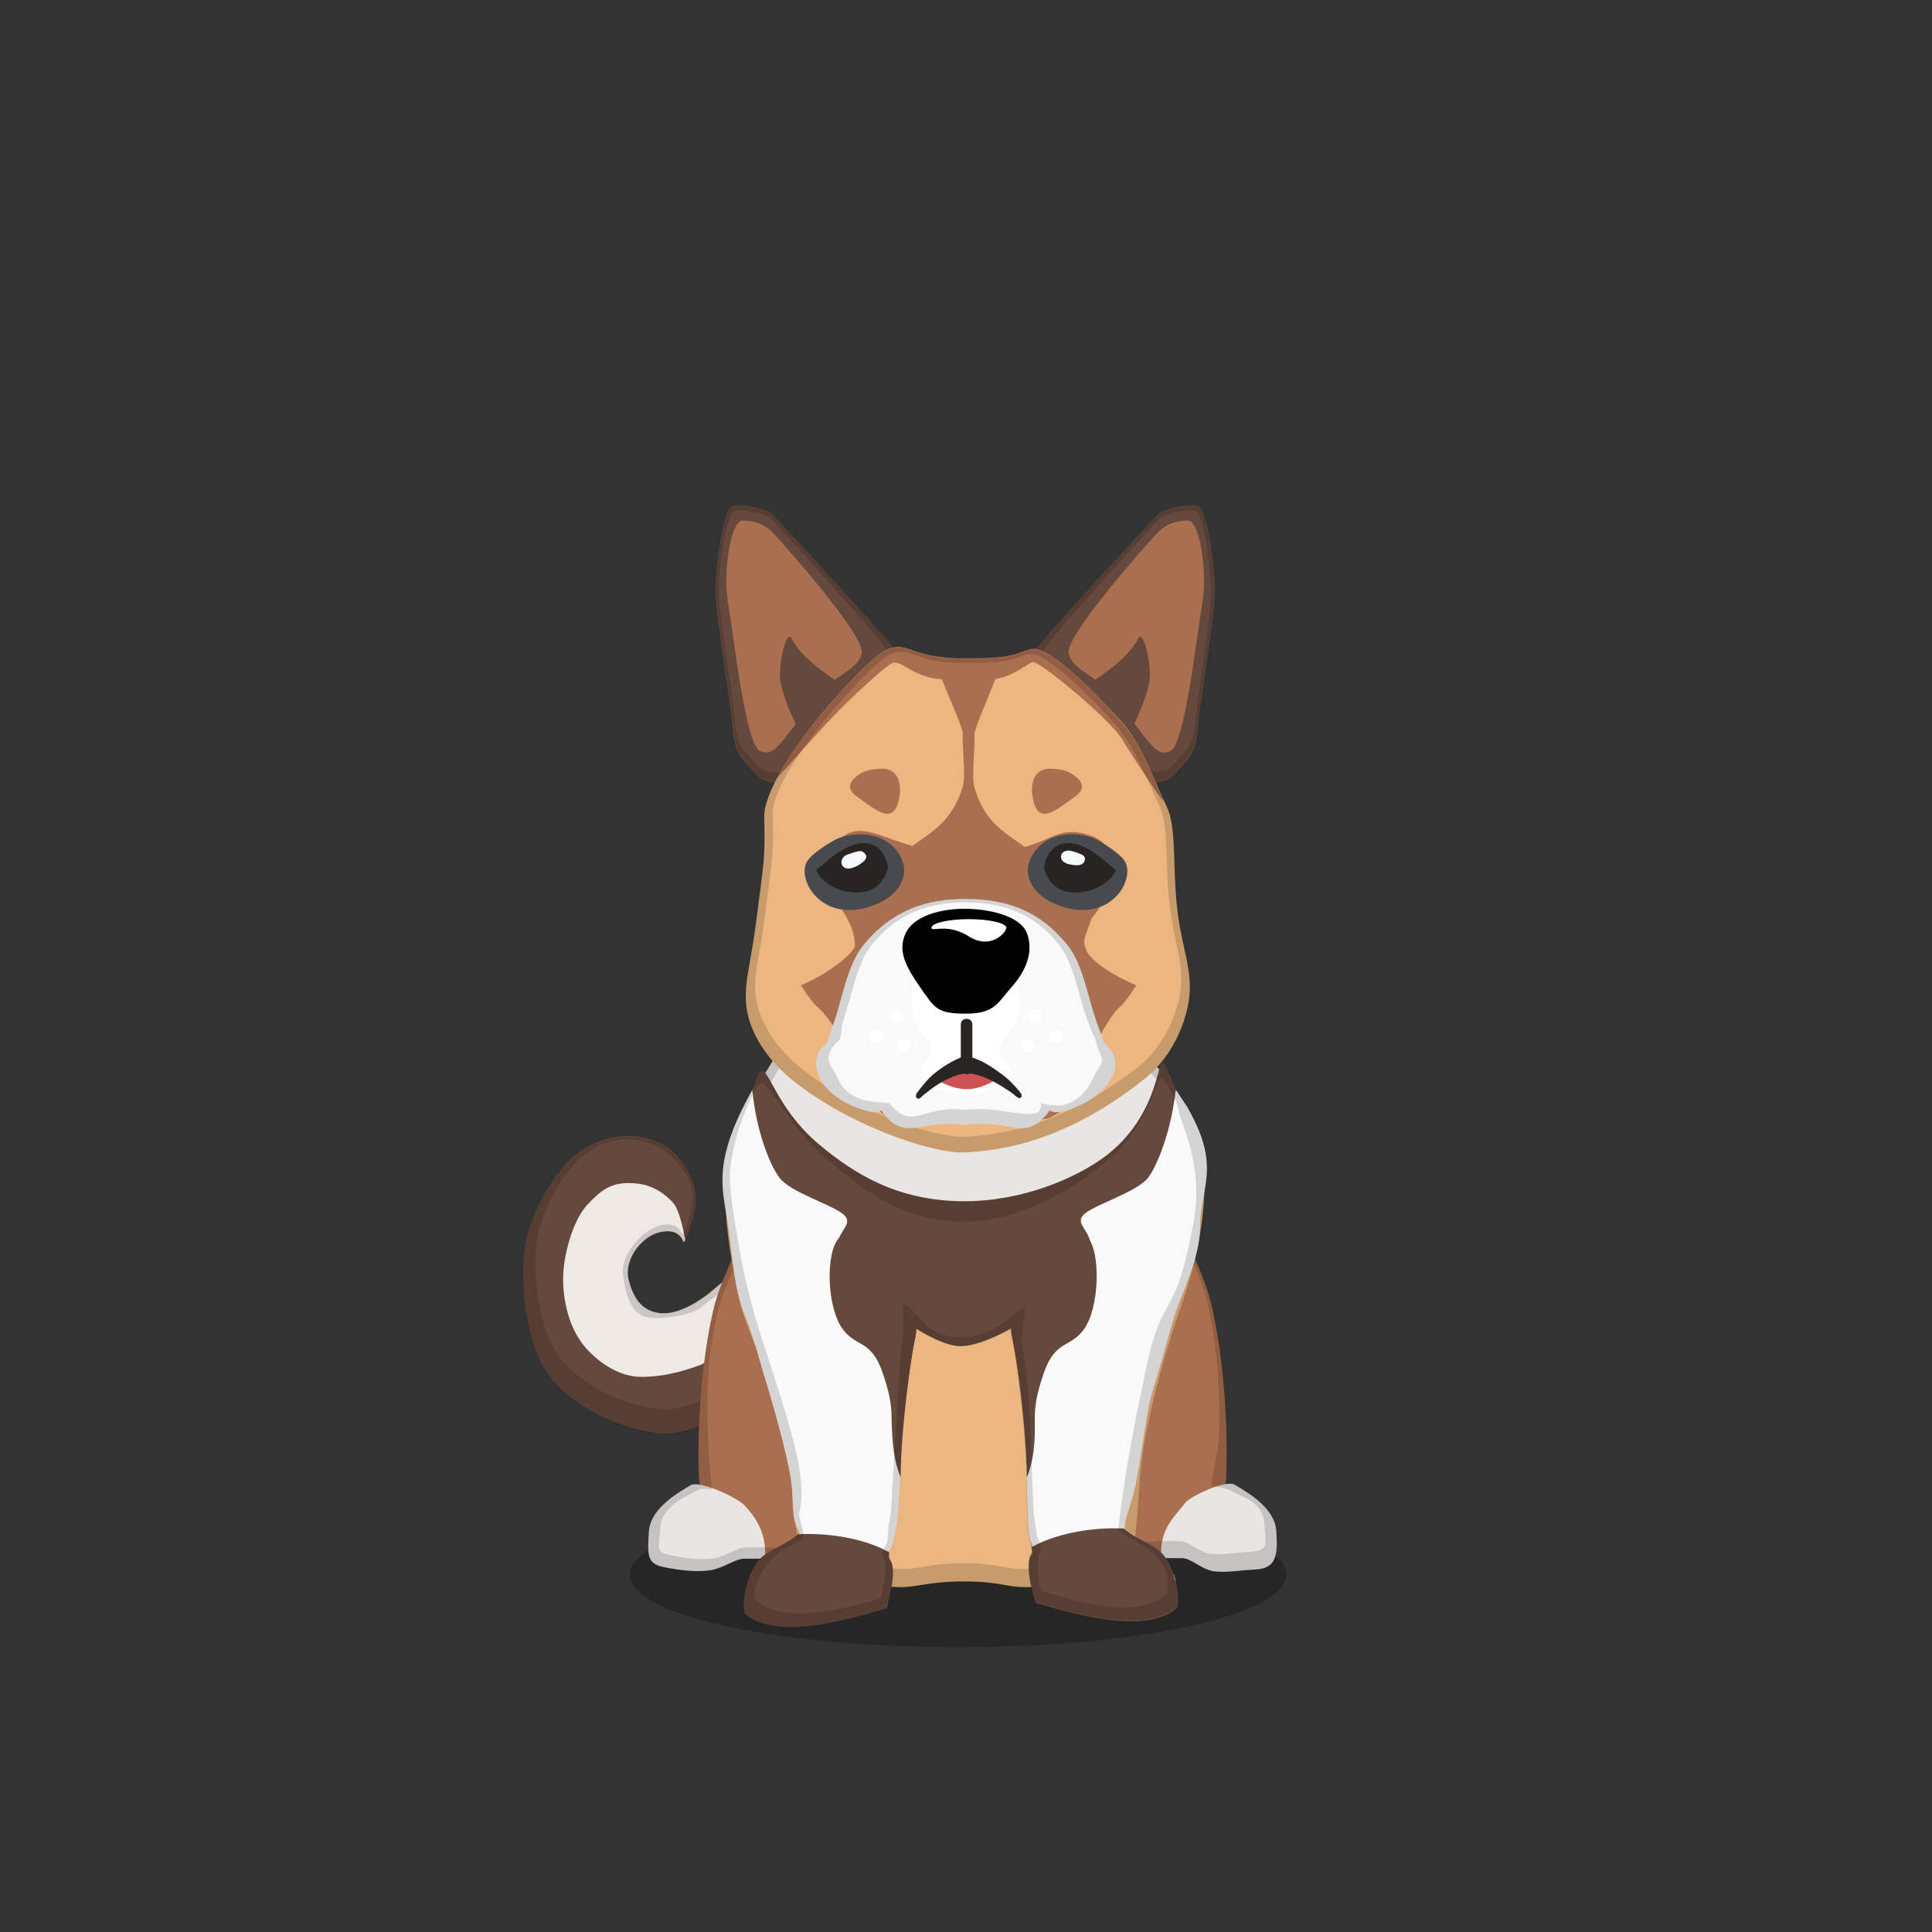 ﻿<?xml version="1.0" encoding="utf-8"?><!DOCTYPE svg PUBLIC "-//W3C//DTD SVG 1.1//EN" "http://www.w3.org/Graphics/SVG/1.1/DTD/svg11.dtd"><svg x="0" y="0" width="340px" height="340px" viewBox="0, 0, 340, 340" preserveAspectRatio="xMidYMid" font-size="0" id="a" enable-background="new 0 0 340 340" xmlns="http://www.w3.org/2000/svg" xmlns:xlink="http://www.w3.org/1999/xlink" xmlns:xml="http://www.w3.org/XML/1998/namespace" version="1.1"><rect x="0" y="0" width="340" height="340" fill="#333333" stroke="none"/><g id="b" fill="#000"><g id="c"><g transform="translate(0, 0) translate(0, 224)" id="d"><ellipse cx="168.6" cy="53.1" rx="57.8" ry="12.8" fill-opacity="0.25" id="e" /></g><g id="f"><g transform="translate(-291.9, 64.3) translate(25.5, 156.5) scale(-1, 1) translate(-25.5, -156.5) translate(0, 130)" id="g"><g transform="translate(25.5, 26.5) scale(-1, 1) translate(-25.5, -26.5)" id="h"><path d="M428.3 48.7 C419.3 55.3 412.6 58.4 408.1 58 C401.4 57.4 391.1 53 387.3 45.9 C383.6 38.7 383.3 27.3 384.9 22.4 C386.5 17.4 390.2 9.9 396.1 7.1 C402 4.3 407.1 6 409.7 7.9 C412.3 9.8 415.3 14.8 414.1 19.2 C413.3 22.2 412.7 23.8 412.2 24.2 C412 21.9 410.9 20.9 408.8 21.3 C405.6 21.9 400.6 27.2 401.5 30.9 C402.4 34.5 405.6 38.2 408.8 38.5 C412 38.8 417 35.6 418.7 34.2 C419.8 33.3 421.8 31 424.8 27.3 C430.1 24.3 433 26.2 433.5 33.1 C434.1 40 432.3 45.2 428.3 48.7 z" id="i" fill="#66493D" /><path d="M412.5 23.9 C412.4 24.1 412.3 24.2 412.2 24.3 C411.6 22.7 410.3 22.1 408.2 22.5 C405 23.1 401.7 27.2 402.5 30.8 C403.4 34.4 405 36.5 408.2 36.8 C411.4 37.1 415.2 34.5 416.8 33.2 C417.9 32.3 420.6 30 425 26.3 C430 24.1 432.8 26.3 433.4 32.6 C430.3 35.5 416.5 45.4 415.2 45.9 C413.8 46.4 409.3 48.1 404.5 48 C399.7 47.9 395.3 43.8 393.8 41.3 C392.2 38.9 391 35 391 30.8 C391 26.6 392.7 20.6 395.1 17.9 C397.5 15.3 399.2 13.9 402.5 13.9 C404.7 13.9 407.4 14.3 410.2 17.2 C411.2 18.2 411.8 20.4 412.5 23.9 z" id="j" fill="#EFE9E6" /><path d="M412.2 24.3 C411.6 22.7 410.3 22.1 408.2 22.5 C405 23.1 401.7 27.2 402.5 30.8 C403.4 34.4 405 36.5 408.2 36.8 C411.4 37.1 415.2 34.5 416.8 33.2 C417.9 32.3 420.6 30 425 26.3 C428.7 24.7 431.1 25.4 432.4 28.4 C433 29.6 433.3 31.2 433.5 33.2 C434.1 40.1 432.3 45.3 428.3 48.8 C419.3 55.4 412.6 58.5 408.1 58.1 C401.4 57.5 391.1 53.1 387.3 46 C383.6 38.8 383.3 27.4 384.9 22.5 C386.5 17.5 390.2 10 396.1 7.2 C402 4.4 407.1 6.1 409.7 8 C412.3 9.9 415.3 14.9 414.1 19.3 C413.3 22.3 412.7 23.9 412.2 24.3 z M408.3 21.3 C410.2 20.9 411.4 21.5 411.9 22.9 C412.4 22.5 412.9 21.1 413.6 18.3 C414.7 14.4 411.7 10.4 409.4 8.6 C407.1 6.8 402.6 4.9 397.2 7.4 C391.8 9.9 388.5 16.8 387 21.3 C385.5 25.8 385.8 36.1 389.2 42.7 C392.7 49.2 402 53.2 408.1 53.7 C412.2 54.1 418.3 51.2 426.5 45.2 C430.1 42 432.1 37.5 431.6 31.2 C431.5 29.4 431.2 29.3 430.7 28.3 C429.5 25.6 428.1 26.8 424.8 28.3 C420.8 31.7 416.2 35 415.2 35.8 C413.7 37 409.2 37.9 406.3 37.6 C403.4 37.3 401.9 34.4 401.5 29.4 C401.5 26 405.3 21.9 408.3 21.3 z" opacity="0.15" id="k" /></g></g><g transform="translate(123.1, 273.2) scale(1) translate(-123.1, -273.2) translate(96.9, 90.8) translate(15, 110)" id="l"><g transform="translate(23, 36) scale(-1, 1) translate(-23, -36)" id="m"><path d="M-1.4 45.3 C0.8 26.6 11.7 11.6 13.3 7.8 C15 3.9 23 -0.6 26.9 14.5 C28.4 20.4 31 23.9 32.4 29.9 C34.6 39.4 35.2 51.3 34.9 59.2 C34.7 63.6 28.7 73.3 26.1 73.3 C18.5 73.3 9.7 75.5 7.2 72.1 C3.3 66.9 -3.6 63.9 -1.4 45.3 z" id="n" fill="#AA6F4F" /><path d="M36.4 60.6 C38 61.6 43.4 64.4 43.7 68.7 C44 73 44 74.4 41 75 C38 75.6 35.1 75.9 32.7 75.5 C30.5 75.1 28.5 73.5 26.9 73.5 C23.7 73.5 24.9 73.5 23.3 73.5 C22.8 68.5 25.7 65.4 26.9 64.1 C28.1 62.8 34.8 59.6 36.4 60.6 z" id="o" fill="#E8E5E3" /><path d="M34.7 60.5 C35.4 60.4 36 60.4 36.4 60.6 C38 61.6 43.4 64.4 43.7 68.7 C44 73 44 74.4 41 75 C38 75.6 35.1 75.9 32.7 75.5 C30.5 75.1 28.5 73.5 26.9 73.5 L23.3 73.5 L23.3 73.4 C16.5 73.8 9.4 75.1 7.2 72.1 C3.3 66.9 -3.6 63.9 -1.4 45.3 C0.8 26.6 11.7 11.6 13.3 7.8 C15 3.9 23 -0.6 26.9 14.5 C28.4 20.4 31 23.9 32.4 29.9 C34.6 39.4 35.2 51.3 34.9 59.2 C34.9 59.6 34.8 60 34.7 60.5 z M32.6 61.3 C33 57.3 33.2 55.1 33.2 54.9 C33.5 47.5 33.8 39.4 31.7 30.5 C30.4 24.9 27.9 21.6 26.5 16.1 C22.9 1.9 15.4 6.1 13.8 9.8 C12.3 13.3 2 27.4 0 45 C-2.1 62.4 4.5 64 8.2 68.9 C10.3 71.7 16.8 71.7 23.2 71.5 L26.6 71.5 C28.1 71.5 30 73 32 73.4 C34.3 73.8 37 73.5 39.8 72.9 C42.6 72.3 42 72 41.7 68 C41.4 64 36.5 62.3 35 61.4 C34.6 61.1 33.3 61.2 32.6 61.3 z" opacity="0.15" id="p" /></g></g><g transform="translate(215.4, 273.3) scale(1) translate(-215.4, -273.3) translate(96.9, 90.7) translate(102.5, 145) scale(-1, 1) translate(-102.5, -145) translate(79, 108)" id="q"><g transform="translate(23.5, 37) scale(-1, 1) translate(-23.5, -37)" id="r"><path d="M2.6 48.8 C4.8 29.9 16.7 12.7 18.3 8.8 C20 4.9 28 0.3 31.9 15.7 C33.4 21.7 36 25.2 37.4 31.4 C39.6 41 40.2 53.1 39.9 61.1 C39.7 65.6 33.7 75.4 31.1 75.4 C23.5 75.4 14.7 77.6 12.2 74.2 C8.3 68.8 0.4 67.7 2.6 48.8 z" id="s" fill="#AA6F4F" /><path d="M41.4 62.6 C43 63.6 48.4 66.4 48.7 70.7 C49 75 48.7 77.3 45.1 77.5 C41.5 77.7 39.9 78.1 37.6 77.8 C35.4 77.4 33.7 75.5 32.1 75.5 C28.9 75.5 30.1 75.5 28.5 75.5 C28 70.5 30.9 68.1 32.6 65.9 C33 64.9 39.8 61.6 41.4 62.6 z" id="t" fill="#E8E5E3" /><path d="M41.4 62.6 C43 63.6 48.4 66.4 48.7 70.7 C49 75 48.7 77.3 45.1 77.5 C41.5 77.7 39.9 78.1 37.6 77.8 C35.4 77.4 33.7 75.5 32.1 75.5 L28.5 75.5 C21.6 75.8 14.4 77.2 12.2 74.2 C8.3 68.8 0.4 67.7 2.6 48.8 C4.8 29.9 16.7 12.7 18.3 8.8 C20 4.9 28 0.3 31.9 15.7 C33.4 21.7 36 25.2 37.4 31.4 C39.6 41 40.2 53.1 39.9 61.1 C39.9 61.5 39.8 62 39.7 62.5 C40.4 62.4 41 62.4 41.4 62.6 z M37.2 62.8 C37.6 60.8 38 58.6 38.4 56.2 C39 52.5 38.8 40 36.7 31 C35.4 25.2 32.9 21.9 31.5 16.2 C27.9 1.8 20.3 6.1 18.7 9.8 C17.2 13.4 6 29.6 4 47.4 C2 65.2 9.4 66.2 13 71.3 C15.1 74.1 21.8 72.8 28.3 72.5 L31.7 72.5 C33.2 72.5 34.8 74.3 36.9 74.7 C39.1 75 40.6 74.6 44 74.4 C47.4 74.2 46.9 73.4 46.6 69.4 C46.3 65.4 42.3 64.6 40.8 63.7 C40.4 63.4 37.9 62.7 37.2 62.8 z" opacity="0.15" id="u" /></g></g><g transform="translate(96.9, 90.8) translate(24, 65)" id="v"><g transform="translate(4, 0)" id="w"><path d="M71 19.7 C73.2 28.5 78.4 30.1 83 37.6 C89.4 45.5 87.3 61.5 83.3 73 C82 76.7 78.7 86.3 76.6 97.4 C74.6 108.4 76.2 117.3 72.2 120.7 C70.8 122.2 64.9 123.5 55.5 123.5 C52.1 123.5 51 122.5 44.7 122.5 C38.4 122.5 36.3 123.6 33.3 123.5 C24.6 123.1 21 123.2 18.1 120.7 C13.8 116.2 15.5 106.2 12.9 95.6 C10.6 86.1 6.5 78.3 5.5 74 C3.5 64.9 0.2 50.2 6.3 39.2 C9.2 32.9 15.3 26.1 16.9 17.6 C18.6 8.1 34.9 5 43.7 4.4 C55 3.6 68.6 10.1 71 19.7 z" id="x" fill="#EBB67F" /><path d="M84.2 39.3 C71.9 51.2 58.6 57.1 44.5 57.1 C30.5 57.1 17.9 51 6.6 38.7 C9.6 32.5 15.4 25.9 17 17.6 C18.6 8.1 34.9 5 43.7 4.4 C55 3.6 68.6 10.1 71 19.7 C73.2 28.5 78.4 30.1 83 37.6 C83.4 38.1 83.8 38.7 84.2 39.3 z" id="y" fill="#E8E5E3" /><path d="M71 19.7 C73.2 28.5 78.4 30.1 83 37.6 C89.4 45.5 87.3 61.5 83.3 73 C82 76.7 78.7 86.3 76.6 97.4 C74.6 108.4 76.2 117.3 72.2 120.7 C70.8 122.2 64.9 123.5 55.5 123.5 C52.1 123.5 51 122.5 44.7 122.5 C38.4 122.5 36.3 123.6 33.3 123.5 C24.6 123.1 21 123.2 18.1 120.7 C13.8 116.2 15.5 106.2 12.9 95.6 C10.6 86.1 6.5 78.3 5.5 74 C3.5 64.9 0.2 50.2 6.3 39.2 C9.2 32.9 15.3 26.1 16.9 17.6 C18.6 8.1 34.9 5 43.7 4.4 C55 3.6 68.6 10.1 71 19.7 z M69.6 20.3 C67.4 11 54.5 4.8 43.8 5.5 C35.4 6.1 20 9.1 18.4 18.3 C16.9 26.5 11.1 33 8.4 39.1 C2.6 49.7 5.7 63.8 7.6 72.6 C8.5 76.7 12.4 84.3 14.6 93.4 C17.1 103.6 15.5 113.3 19.5 117.6 C22.2 120 25.7 119.9 33.9 120.3 C36.7 120.4 38.7 119.3 44.7 119.3 C50.7 119.3 51.7 120.3 54.9 120.3 C63.8 120.3 69.4 119 70.7 117.6 C74.5 114.3 73 105.7 74.9 95.1 C76.9 84.4 80 75.1 81.2 71.6 C85 60.5 87 45.1 80.9 37.5 C76.6 30.3 71.7 28.8 69.6 20.3 z" opacity="0.15" id="z" /></g></g><g transform="translate(96.6, 90.9) translate(28, 92)" id="a1"><path d="M8.3 7.6 C4.2 18.1 8.4 13.1 8.6 22.6 C16.4 36.1 36.9 54 44.4 54 C53 54 74.8 37.2 80.4 23.7 C82.6 18.6 83.5 14.1 82.6 9.9 C82.2 8.1 81 5.7 80.4 4.5 C78.9 1.8 80.1 13.2 69.5 20.9 C64.6 24.4 55.5 28.5 45.1 28.5 C33.2 28.5 25.6 23.5 19.9 18.8 C10.3 11 10.4 1.3 8.3 7.6 z" id="b1" fill="#66493D" /><path d="M7.8 8.9 C0.6 21.8 2.6 26.2 3.5 32.6 C4.5 39 4.5 43.6 6.4 48.3 C8.3 53 8.7 55.4 10.3 60.5 C11.8 65.5 13.8 72.5 14.6 77.4 C15 80.1 14.8 82.7 15.2 84.6 C15.6 86.2 16.6 87 16.1 88.2 C15.1 90.8 11.1 91.5 9 93.4 C6.9 95.3 5.9 99.5 6.6 100.7 C12.5 104.7 26.5 101 31.4 100 C31.6 99.9 32.6 93.5 31.4 92 C30.1 90.4 32.3 91 32.8 87.1 C34 83.8 34.1 64.2 35.1 59.4 C36.1 54.6 35.4 49 33.3 47.7 C28.2 44.5 27.3 43.8 23.7 38.6 C20.7 34.4 26.5 32.9 23.7 30.7 C21.5 29 14.5 26.9 12.6 24.4 C10.7 21.9 8.4 15.6 7.8 8.9 z" id="c1" fill="#F9F9F9" /><path d="M8.9 91.7 C6.8 94.1 5.8 99.5 6.5 101.1 C12.4 106.2 26.4 101.5 31.3 100.2 C31.5 100 33.4 93.6 32.1 91.7 C31.8 91.3 31.8 90.8 31.9 90.3 C27.9 88 21.7 86.8 15.8 87.1 C14 88.9 10.5 89.8 8.9 91.7 z" id="d1" fill="#66493D" /><path d="M33.9 77.1 C34 67.9 35.7 56.1 36.4 52.9 C37.4 48.1 35.6 48.4 33.5 47.1 C28.4 43.9 27.7 43.5 24.1 38.3 C23.4 37.3 23.1 35.7 23.1 34.9 C20.6 37.5 20.9 47.2 23.7 51 C26 54.2 28.7 52.8 30.7 58.6 C31.9 62.1 32.3 64.2 32.3 66.7 C32.4 71.1 32.7 74.2 33.9 77.1 z" id="e1" fill="#66493D" /><path d="M82.3 8.9 C91.2 21.5 86.6 25.8 86.6 32.6 C86.6 38.9 83.4 44.1 81.8 49.6 C80.2 55.1 79.8 56.9 78.2 62 C77 66 76.1 74.9 75.1 79 C73.6 85.3 72.6 84.8 73.9 87.9 C74.9 90.5 79.1 91.3 81.2 93.2 C83.3 95.1 81.9 98.3 81.2 99.5 C75.3 103.5 64.8 100.5 59.9 99.5 C59.7 99.4 59.1 96 59.1 93.2 C59.1 90.7 56.7 90.6 56.4 86.1 C56.1 83 55.8 57.3 54.8 52.4 C53.8 47.5 54.8 48.8 56.8 47.6 C61.9 44.4 62.8 43.7 66.4 38.5 C69.4 34.3 63.6 32.8 66.4 30.6 C68.6 28.9 75.6 26.8 77.5 24.3 C79.3 21.8 81.6 15.6 82.3 8.9 z" id="f1" fill="#F9F9F9" /><path d="M80.1 90.7 C82.2 93.1 83.2 98.5 82.5 100.1 C76.6 105.2 62.6 100.5 57.7 99.2 C57.5 99 55.6 92.6 56.9 90.7 C57.2 90.3 57 89.9 56.9 89.4 C60.9 87.1 67.3 85.8 73.2 86.1 C75 87.9 78.5 88.8 80.1 90.7 z" id="g1" fill="#66493D" /><path d="M56.1 77.1 C56 67.9 54.3 56.1 53.6 52.9 C52.6 48.1 54.4 48.5 56.4 47.3 C61.5 44.1 62.1 43.9 65.7 38.8 C66.4 37.8 66.8 35.5 66.7 34.7 C69.2 37.3 68.9 47.4 66.1 51.1 C63.8 54.3 61.1 52.9 59.1 58.7 C57.9 62.2 57.5 64.3 57.5 66.8 C57.6 71.1 57.3 74.2 56.1 77.1 z" id="h1" fill="#66493D" /><path d="M44.4 54 C42.5 54 39.8 52.9 36.7 51 C36.7 51.5 36.6 52.2 36.4 52.9 C35.9 55.3 34.8 62.4 34.2 69.7 C34.1 71.9 34 74.1 33.9 76.3 C33.9 76.6 33.9 76.8 33.9 77.1 C33.6 81.7 33.3 85.7 32.8 87 C32.6 88.7 32 89.6 31.6 90.1 C31.7 90.2 31.8 90.2 31.9 90.3 C31.8 90.8 31.8 91.3 32.1 91.7 C33.4 93.6 31.5 100 31.3 100.2 C26.4 101.5 12.4 106.2 6.5 101.1 C5.8 99.5 6.8 94.1 8.9 91.7 C10.5 89.8 14 88.9 15.8 87.1 C15.9 87.1 16.1 87.1 16.2 87.1 C16 86.3 15.5 85.6 15.2 84.5 C14.8 82.7 15 80 14.6 77.3 C13.9 72.4 11.8 65.4 10.3 60.4 C8.7 55.3 8.3 52.9 6.4 48.2 C4.5 43.5 4.5 39 3.5 32.6 C2.6 26.2 0.6 21.8 7.8 8.9 C8 8.5 8.1 8.1 8.3 7.6 C10.4 1.3 10.3 11 19.9 18.8 C25.6 23.5 33.2 28.5 45.1 28.5 C55.5 28.5 64.6 24.4 69.5 20.9 C80.1 13.2 78.9 1.8 80.4 4.5 C81 5.5 81.9 7.4 82.4 9.1 C91.1 21.6 86.6 25.9 86.6 32.6 C86.6 38.9 83.4 44.1 81.8 49.6 C80.2 55.1 79.8 56.9 78.2 62 C77 66 76.1 74.9 75.1 79 C74 83.8 73.1 84.7 73.3 86.2 C75.1 87.9 78.5 88.8 80 90.6 C80.8 91.5 81.4 92.8 81.9 94.2 C82.1 94.5 82.1 94.9 82.2 95.2 C82.7 97.2 82.8 99.1 82.4 99.9 C76.5 105 62.5 100.3 57.6 99 C57.4 98.8 55.5 92.4 56.8 90.5 C57.1 90.1 56.9 89.7 56.8 89.2 C56.7 88.3 56.4 87.4 56.3 86 C56.2 85 56.1 81.4 56 76.9 C56 76.7 56 76.5 56 76.3 C56 75.6 56 75 55.9 74.3 C55.6 65.6 54.1 55.6 53.5 52.7 C53.3 51.9 53.2 51.3 53.2 50.7 C49.8 52.9 46.6 54 44.4 54 z M55.8 47.1 C55.8 47.6 55.1 52.6 55.2 53.4 C55.9 56.4 56.8 65.3 56.9 74.1 C57 74 57.2 82.1 57.3 83.1 C57.4 84.4 57.9 87.1 57.8 87.1 C57.9 87.6 58.9 89.5 58.6 89.8 C57.4 91.6 58.4 96.9 58.6 97.1 C63.3 98.3 75 102.6 80.6 97.7 C81 96.9 81.1 95.5 80.6 93.7 C80.6 93.4 79.4 91.6 78.6 90.7 C77.1 89 74 87.9 72.2 86.3 C72.8 80.6 74 72.8 76.1 62.7 C77.2 57.7 77.9 52.6 80.2 48.3 C82.5 44 83.4 42.7 85.4 32.5 C87.4 22.3 83.1 14.6 82.8 12.5 C82.5 10.4 81 8.5 80.2 7.2 C78.8 4.6 78.6 15.5 68.5 22.8 C64 26.3 54.9 32.1 45 32.1 C33.7 32.1 26.9 26 21.5 21.6 C12.3 14.2 10 3.6 8 9.5 C7.9 9.8 4.6 15.7 3.9 22.9 C3.6 26.1 4.7 31.9 5 33.8 C6 39.9 6.7 43 7.8 47.1 C8.9 51.2 10.7 56.3 12.2 61.1 C15 70.1 17.5 78 16 83.5 C15.8 83.5 17.1 87.5 16.9 87.5 C15.2 89.2 12.6 89.8 11.1 91.6 C9.1 93.9 7.7 97.1 8.3 98.7 C13.9 103.5 25.7 99.6 30.3 98.4 C30.5 98.2 31.9 92.8 30.7 91 C30.4 90.6 31.4 89.1 31.3 89 C31.7 88.5 31.6 87 31.8 85.3 C32.3 84 32.3 80.6 32.6 76.2 C32.7 76.4 33.6 55.5 34.3 52.4 C34.5 51.7 34.3 46.8 34.3 46.3 C37.3 48.1 38.2 52.4 44.4 52.4 C50.6 52.4 52.4 48.9 55.8 47.1 z" opacity="0.15" id="i1" /></g></g><g transform="translate(170, 196.9) scale(0.922) translate(-170, -196.9)" id="j1"><g transform="translate(98.4, 79.8) translate(23, 0)" id="k1"><g transform="translate(18.796, 27.5) scale(-1, 1) translate(-18.796, -27.5) translate(0.796, 0)" id="l1"><path d="M6.1 38.9 C10.1 42.5 15.4 46.7 17.9 49.8 C20.7 53.3 26 54.1 28.3 51.3 C30.6 48.5 32.3 48.1 32.7 42.7 C33.1 37.3 36.2 20.2 36 15.4 C35.8 10.6 34.5 0.6 32.8 0.1 C31.1 -0.4 26.4 0.6 25.4 1.5 C24.4 2.4 2.2 26.3 1.3 28.2 C0.3 30.1 2.1 35.2 6.1 38.9 z" id="m1" fill="#66493D" /><path d="M6.1 38.9 C2.1 35.2 0.3 30.1 1.3 28.2 C2.2 26.3 24.4 2.4 25.4 1.5 C26.4 0.6 31.1 -0.4 32.8 0.1 C34.5 0.6 35.7 10.6 35.9 15.3 C36.1 20 33 37.3 32.6 42.7 C32.2 48.1 30.5 48.5 28.2 51.3 C25.9 54.1 20.6 53.3 17.8 49.8 C15.4 46.7 10.1 42.5 6.1 38.9 z M7.7 37.7 C11.4 41.1 16.3 45.1 18.6 48 C21.2 51.3 26.1 52.1 28.2 49.4 C30.3 46.7 31.9 46.4 32.3 41.3 C32.7 36.2 35.5 20.1 35.4 15.6 C35.3 11.1 33.9 1.6 32.4 1.1 C30.8 0.6 26.5 1.6 25.6 2.4 C24.7 3.2 4.1 25.8 3.3 27.6 C2.3 29.4 4 34.2 7.7 37.7 z" opacity="0.15" id="n1" /><path d="M8.1 28.2 C7.5 24.8 23.1 7.3 24.9 5.4 C26.7 3.5 28.4 3 30.8 2.9 C33.2 2.8 34.6 13 33.6 18.7 C32.6 24.4 30.3 45.7 27.5 46.9 C24.7 48.1 23.9 45.6 16.5 36.4 C13.2 32.2 8.8 31.5 8.1 28.2 z" id="o1" fill="#AA6F4F" /><path d="M12.2 34 C17.3 30.7 20.4 27.8 21.5 25.3 C22.1 24 23.6 27.6 23.7 32.2 C23.8 34.2 22.7 37.6 20.4 42.4 L12.2 34 z" id="p1" fill="#66493D" /></g></g><g transform="translate(98.4, 79.8) translate(102.4, 27) scale(-1, 1) translate(-102.4, -27) translate(83.4, 0)" id="q1"><g transform="translate(18.704, 27) scale(-1, 1) translate(-18.704, -27) translate(0.204, 0)" id="r1"><path d="M4.4 39.1 C8.4 42.7 13.1 47.2 16.8 49.8 C20.4 52.4 24.9 54.1 27.2 51.3 C29.5 48.5 31.2 48.1 31.6 42.7 C32 37.3 35.1 20.2 34.9 15.4 C34.7 10.6 33.4 0.6 31.7 0.1 C30 -0.4 25.3 0.6 24.3 1.5 C23.3 2.4 1.1 26.3 0.2 28.2 C-0.8 30.1 0.4 35.4 4.4 39.1 z" id="s1" fill="#66493D" /><path d="M4.4 39.1 C0.4 35.4 -0.8 30.1 0.2 28.2 C1.1 26.3 23.3 2.4 24.3 1.5 C25.3 0.6 30 -0.4 31.7 0.1 C33.4 0.6 34.6 10.6 34.8 15.3 C35 20 31.9 37.2 31.5 42.6 C31.1 48 29.4 48.4 27.1 51.2 C24.8 54 20.3 52.3 16.7 49.7 C13 47.2 8.4 42.7 4.4 39.1 z M6.1 37.9 C9.8 41.3 14.1 45.5 17.5 48 C20.8 50.5 25 52.1 27.1 49.4 C29.2 46.7 30.8 46.4 31.2 41.3 C31.6 36.2 34.4 20.1 34.2 15.6 C33.9 11 32.8 1.6 31.3 1.1 C29.7 0.6 25.4 1.6 24.5 2.4 C23.5 3.3 3 25.8 2.2 27.6 C1.3 29.4 2.4 34.4 6.1 37.9 z" opacity="0.15" id="t1" /><path d="M7 28.2 C6.4 24.8 22 7.3 23.8 5.4 C25.6 3.5 27.3 3 29.7 2.9 C32.1 2.8 33.5 13 32.5 18.7 C31.5 24.4 29.2 45.7 26.4 46.9 C23.6 48.1 22.8 45.6 15.4 36.4 C12 32.2 7.7 31.5 7 28.2 z" id="u1" fill="#AA6F4F" /><path d="M11 34 C16.1 30.7 19.2 27.8 20.3 25.3 C20.9 24 22.4 27.6 22.5 32.2 C22.6 34.2 21.5 37.6 19.2 42.4 L11 34 z" id="v1" fill="#66493D" /></g></g><g transform="translate(98.4, 79.8) translate(30, 28)" id="w1"><g id="x1"><path d="M25.3 87.5 C28.4 87.8 32.5 88 35 86.7 C37.7 85.3 39.2 83.9 41.4 81.5 C43.9 85 46 86.1 49.2 87.5 C52.2 88.9 56.2 87.9 58.7 87.2 C61.2 86.4 66.9 83.2 67.5 79.5 C68.2 75.3 68.7 70.2 66.8 63.2 C65.2 57.1 57.5 53.8 53.8 49.9 C51.1 47 47.5 36.3 47.2 34.6 C46.4 31.2 46.5 27.6 47.7 20.5 C48.9 12.9 53.8 10.5 53.8 8 C53.8 5.6 48.7 10 42.5 10.1 C36.4 10.2 29.7 4.7 29.7 8 C29.7 11.4 34.7 13.8 35.7 19.5 C36.7 25.2 36.7 28.1 35.7 34 C35.1 37.5 31.6 47.8 28.3 50.4 C22.6 54.9 15.7 59.4 15.1 65.9 C14.5 72.6 13.8 76.4 15.7 80.1 C18 84.9 22.2 87.1 25.3 87.5 z" id="y1" fill="#594F46" /><path d="M41.4 1.3 C51.8 1.3 50.7 0.2 54.1 -0.5 C57.5 -1.2 67.3 8.9 71.2 13.2 C75.1 17.5 77.7 25 79.9 29.5 C82.1 34 80.7 43 82.4 52.4 C83.4 58.1 85.2 62.5 83.8 68.2 C82.9 72 80.7 77.3 76 81.2 C60.7 93.6 47.9 95.2 41.4 95.5 C35 95.8 18.6 90.1 8.1 81.4 C3.1 77.2 0.5 72.5 -0.2 68.4 C-1 64 0.4 60.1 1.4 52.6 C3.3 38.1 3.2 39.6 3.1 31.6 C2.7 23 22.7 0.8 26.8 -0.6 C30.9 -2 31.2 1.3 41.4 1.3 z" id="z1" fill="#EBB67F" /><path d="M47.4 5.1 C50.5 4.7 53.8 1.9 54.4 1.9 C55.9 1.9 68.9 12.7 71.3 16.5 C73.7 20.5 78.7 27.9 79.1 28.3 C79.1 28.3 79.2 28.3 79.3 28.3 C77.2 23.6 74.7 17.1 71.1 13.2 C67.3 8.8 57.6 -1.3 54.2 -0.6 C50.8 0.1 51.8 1.2 41.5 1.2 C31.2 1.2 30.9 -1.9 26.8 -0.6 C23.6 0.4 10.8 14.1 5.5 24.1 C7.7 21.8 12.7 15.9 17.5 11 C22.1 6.4 26.7 2.4 27.5 2.1 C29.3 1.4 31.5 4.9 37 5.2 C38.1 8 41.1 14.7 41 15.6 C40.8 17.7 41.6 23.6 41 25.6 C39 32.5 34.7 34.5 31.4 37 C26 35.6 22 32.8 18.6 34.9 C15.2 36.9 13.1 40.3 15.3 44.3 C16.5 48.1 20.5 51.3 20.4 56.2 C19.5 58.2 14.5 61.8 10.1 63.6 C11.4 65.7 12.5 67.1 13.4 67.9 C15.4 69.6 19.6 76 20.4 78.7 C21.5 82.6 22.7 85.8 26.6 88.9 C29.7 89.7 34.9 89.8 42.1 89.1 C49.4 89.8 54.6 89.7 57.6 88.9 C64.3 85.2 62.4 84.8 63.5 80.9 C64.3 78.2 68.8 69.6 70.8 67.9 C71.7 67.1 72.8 65.7 74.1 63.6 C69.7 61.8 65.5 59 64.6 57 C63.7 55 64.3 54.6 65.6 50.8 C70.3 45.2 71.4 37.2 65.6 35.1 C59.8 33 58.2 35.8 52.8 37.2 C49.5 34.7 45.1 32.7 43.2 25.8 C42.6 23.8 43.4 17.9 43.2 15.8 C43.1 14.9 46.1 8 47.2 5.2 C47.2 5.2 47.3 5.1 47.4 5.1 z" id="a2" fill="#AA6F4F" /><path d="M41.4 1.3 C51.8 1.3 50.7 0.2 54.1 -0.5 C57.5 -1.2 67.3 8.9 71.2 13.2 C75.1 17.5 77.7 25 79.9 29.5 C82.1 34 80.7 43 82.4 52.4 C83.4 58.1 85.2 62.5 83.8 68.2 C82.9 72 80.7 77.3 76 81.2 C60.7 93.6 47.9 95.2 41.4 95.5 C35 95.8 18.6 90.1 8.1 81.4 C3.1 77.2 0.5 72.5 -0.2 68.4 C-1 64 0.4 60.1 1.4 52.6 C3.3 38.1 3.2 39.6 3.1 31.6 C2.7 23 22.7 0.8 26.8 -0.6 C30.9 -2 31.2 1.3 41.4 1.3 z M41.4 2.1 C31.5 2.1 31.2 -1.1 27.4 0.3 C23.6 1.7 4.3 23 4.7 31.1 C4.8 38.9 4.9 37.3 3.1 51.3 C2.1 58.6 0.8 62.3 1.6 66.5 C2.3 70.4 4.8 75 9.6 79 C19.6 87.4 35.4 92.8 41.5 92.5 C47.7 92.2 59.9 90.7 74.7 79 C79.2 75.3 81.3 70.2 82.2 66.5 C83.5 60.9 81.8 56.7 80.9 51.3 C79.3 42.3 80.6 33.7 78.5 29.3 C76.4 24.9 73.8 17.9 70 13.7 C66.2 9.5 56.9 -0.3 53.6 0.4 C50.3 1.1 51.4 2.1 41.4 2.1 z" opacity="0.15" id="b2" /></g></g><g transform="translate(170, 159) scale(1.1) translate(-170, -159)" id="c2"><g transform="translate(111, 105.5) translate(33, 43)" id="d2"><g transform="translate(0, 6)" id="e2"><path d="M51.4 27.5 C51 26.8 50.5 26.2 49.9 25.7 C49.6 24.8 49.3 23.9 49 23.1 C47.1 18.1 46.5 12.5 43.6 8.8 C38.7 2.7 32.8 0.8 25.9 0.8 C19 0.8 13.1 2.8 8.2 8.8 C5.3 12.4 4.6 18.1 2.8 23.1 C2.5 23.9 2.2 24.8 1.9 25.7 C1.3 26.2 0.7 26.8 0.4 27.5 C-0.4 29.1 0.1 31.2 1.1 32.7 C2.1 34.2 4.6 36.6 9.3 37.7 C10 37.9 10.7 37.8 11.4 37.5 C11.4 37.6 11.4 37.7 11.4 37.7 C15.7 43.2 17.8 38.9 25.9 40 C34.1 38.9 36.1 43.2 40.4 37.7 C40.4 37.6 40.4 37.5 40.4 37.5 C41.1 37.8 41.8 37.9 42.5 37.7 C47.2 36.6 49.6 34.2 50.7 32.7 C51.8 31.2 52.4 29.1 51.4 27.5 z" id="f2" fill="#F9F9F9" /><path d="M51.4 27.5 C52.4 29.1 51.8 31.2 50.7 32.7 C49.6 34.2 47.2 36.6 42.5 37.7 C41.8 37.9 41.1 37.8 40.4 37.5 C40.4 37.5 40.4 37.6 40.4 37.7 C36.1 43.2 34.1 38.9 25.9 40 C17.8 38.9 15.7 43.2 11.4 37.7 C11.4 37.7 11.4 37.6 11.4 37.5 C10.7 37.8 10 37.9 9.3 37.7 C4.6 36.6 2.1 34.2 1.1 32.7 C0.1 31.2 -0.4 29.1 0.4 27.5 C0.7 26.8 1.3 26.2 1.9 25.7 C2.2 24.8 2.5 23.9 2.8 23.1 C4.6 18.1 5.3 12.4 8.2 8.8 C13.1 2.8 19 0.8 25.9 0.8 C32.8 0.8 38.7 2.7 43.6 8.8 C46.5 12.5 47.1 18.1 49 23.1 C49.3 23.9 49.6 24.8 49.9 25.7 C50.5 26.2 51 26.8 51.4 27.5 z M49 27.1 C48.7 26.4 48.5 24.8 48 24.3 C47.7 23.5 47.4 22.6 47.1 21.9 C45.4 17.3 44.8 12.2 42.2 8.8 C37.7 3.1 32.2 1.4 25.9 1.4 C19.6 1.4 14.1 3.2 9.6 8.8 C7 12.1 6.3 17.3 4.7 21.9 C4.4 22.6 4.4 24.4 4.1 25.2 C3.6 25.6 2.8 26.4 2.5 27.1 C1.8 28.5 2.2 29.4 3.1 30.7 C4 32.1 4.4 34.8 8.7 35.8 C9.1 35.9 10.5 36.1 12.7 36.2 C16.7 41.3 18.5 36.4 25.9 37.4 C30.4 36.8 35 38.3 37.4 38.1 C38.9 37.9 38.9 37.5 39.1 36.2 C39.7 36.5 42 36.8 42.7 36.6 C47 35.6 47.7 32.1 48.7 30.7 C49.7 29.4 49.9 28.5 49 27.1 z" opacity="0.15" id="g2" /><path d="M35.3 17.8 C35.2 15.5 34.5 13.4 31.9 13 C30 12.7 27.9 13.2 26 13.5 C24.2 13.3 22.2 12.9 20.4 13 C18 13.2 16.9 14.9 16.7 17.2 C16.5 19.3 16.4 21.7 17.9 23.4 C19.2 25 21 26.2 19.5 28.4 C18.9 29.2 18 30.1 18.1 31.2 C18.2 32.2 19.1 32.3 19.8 32.8 C21.4 33.8 23 34.6 24.9 34.8 C26.8 35 28.8 34.7 30.6 33.7 C31.3 33.3 32 32.8 32.7 32.4 C33.6 31.9 34.2 31.6 33.8 30.4 C33.5 29.2 32.2 28.4 31.9 27.2 C31.6 26.1 32.4 25.2 33.1 24.4 C33.9 23.5 34.7 22.8 35 21.6 C35.4 20.4 35.4 19.1 35.3 17.8 z" id="h2" fill="#FFF" /><g transform="translate(9, 19)" id="i2" fill="#FFF"><path d="M31.4 5.9 C31.6 6.7 32.7 7.1 33.3 6.6 C33.9 6.1 33.9 5 33.1 4.6 C32.4 4.2 31.4 4.8 31.3 5.6" id="j2" /><path d="M27.8 2.4 C28 3.2 29.1 3.6 29.7 3.1 C30.3 2.6 30.3 1.5 29.5 1.1 C28.8 0.7 27.8 1.3 27.7 2.1" id="k2" /><path d="M26.6 7.5 C26.8 8.3 27.9 8.7 28.5 8.2 C29.1 7.7 29.1 6.6 28.3 6.2 C27.6 5.8 26.6 6.4 26.5 7.2" id="l2" /><path d="M2.6 5.9 C2.4 6.7 1.3 7.1 0.7 6.6 C0.1 6.1 0.1 5 0.9 4.6 C1.6 4.2 2.6 4.8 2.7 5.6" id="m2" /><path d="M6.2 2.4 C6 3.2 4.9 3.6 4.3 3.1 C3.7 2.6 3.7 1.5 4.5 1.1 C5.2 0.7 6.2 1.3 6.3 2.1" id="n2" /><path d="M7.4 7.5 C7.2 8.3 6.1 8.7 5.5 8.2 C4.9 7.7 4.9 6.6 5.7 6.2 C6.4 5.8 7.4 6.4 7.5 7.2" id="o2" /></g></g></g><g transform="translate(103, 98.2) translate(58, 77)" id="p2"><g id="q2"><path d="M9.1 8.1 C9.1 8.1 5.5 10.3 3.5 11.1 C4.6 12 6.9 13.1 9.1 13.1 C11.3 13.1 13.5 12 14.7 11.1 C12.7 10.2 9.1 8.1 9.1 8.1 z" id="r2" fill="#CE5253" /><path d="M18.5 13.8 C18.5 13.8 18.4 13.7 18.2 13.4 C18 13.2 17.7 12.8 17.4 12.5 C16.7 11.7 15.7 10.8 14.5 10 C13.4 9.2 12.1 8.4 11.1 8 C10.8 7.9 10.6 7.8 10.4 7.7 C10.3 7.7 10.2 7.7 10.1 7.6 L10.1 1.9 C10.1 1.3 9.7 0.9 9.1 0.9 C8.5 0.9 8.1 1.3 8.1 1.9 L8.1 7.6 C8 7.6 7.9 7.7 7.9 7.7 C7.7 7.8 7.4 7.9 7.2 8 C6.2 8.5 5 9.2 4 10 C2.9 10.8 2 11.8 1.4 12.6 C1.1 13 0.8 13.3 0.7 13.5 C0.5 13.7 0.4 13.9 0.4 13.9 C0.3 14.1 0.3 14.4 0.4 14.6 C0.6 14.8 0.9 14.8 1.1 14.6 C1.1 14.6 1.2 14.5 1.4 14.3 C1.6 14.1 1.9 13.9 2.3 13.6 C3 13 4 12.3 5.1 11.7 C6.2 11.1 7.3 10.7 8.1 10.5 C8.3 10.5 8.5 10.4 8.6 10.4 C8.6 10.4 8.6 10.4 8.7 10.4 C8.8 10.5 9 10.5 9.2 10.5 C9.4 10.5 9.5 10.4 9.7 10.4 L9.8 10.4 C10 10.4 10.2 10.5 10.4 10.5 C11.3 10.7 12.5 11.1 13.6 11.7 C14.8 12.3 15.8 13 16.6 13.5 C17 13.8 17.3 14 17.5 14.2 C17.7 14.4 17.9 14.5 17.9 14.5 C18.1 14.7 18.4 14.7 18.6 14.5 C18.7 14.3 18.7 14 18.5 13.8 z" id="s2" fill="#282523" /></g></g><g transform="translate(87, 106.8) translate(71, 50)" id="t2"><g id="u2"><path d="M11.7 0.2 C15.7 0.2 21.4 1.3 22.6 4.5 C23.8 7.8 22.3 11.1 19.9 13.8 C17.5 16.5 17 18.4 12 18.4 C7 18.4 6.6 17.5 4.1 13.9 C1.6 10.3 0.1 7.6 1.5 4.5 C2.9 1.4 7.7 0.2 11.7 0.2 z" id="v2" /><path d="M12.5 5 C16.3 7.4 19 4.3 19 3.5 C19 2.7 16.1 2 12.5 2 C8.9 2 6 2.7 6 3.5 C6 4.3 8.7 2.6 12.5 5 z" id="w2" fill="#FFF" /></g></g><g transform="translate(98, 85.6) translate(44, 47)" id="x2"><g id="y2"><path d="M13 12.1 C10.4 11.1 7.2 11.3 4.8 12.7 C3.7 13.3 1.5 14.8 0.7 15.8 C-0.6 17.3 0.1 19.9 1.3 21.5 C2.5 23.1 4.3 24.2 6.3 24.5 C8.3 24.8 10.3 24.5 12.2 23.7 C14.5 22.8 16.7 21.1 17.2 18.6 C17.7 15.9 15.6 13.1 13 12.1 z" id="z2" fill="#474B4F" /><path d="M14.5 17.3 C14.2 16 13.5 13 10.2 13 C6.9 13 3.3 16.7 2 17.7 C2.7 19.6 5.4 21.2 7.8 21.5 C11.2 21.9 13.5 20.7 14.5 17.3 z" id="a3" fill="#282421" /><path d="M9.3 5.1 C8.7 4.7 8.1 4.2 7.9 3.5 C7.8 2.9 8.1 2.2 8.6 1.8 C10.3 0.1 12.2 0.2 13.1 0.1 C16.2 -0.1 16.9 2.6 16.4 5.2 C15.5 10.3 12.1 7 9.3 5.1 z" id="b3" fill="#AA6F4F" /><path d="M9.8 14.4 C9.4 14.3 7.5 14.9 7 15.2 C6.5 15.6 6.2 16.2 6.5 16.8 C6.7 17.3 7.3 17.5 7.9 17.4 C8.4 17.3 8.9 17.1 9.4 16.8 C10 16.4 10.8 15.9 10.7 15.2 C10.5 14.8 10.2 14.5 9.8 14.4 z" id="c3" fill="#F5FAFC" /></g></g><g transform="translate(108, 85.6) translate(72, 47)" id="d3"><g id="e3"><path d="M5 12.1 C7.6 11.1 10.8 11.3 13.2 12.7 C14.3 13.3 16.5 14.8 17.3 15.8 C18.6 17.3 17.9 19.9 16.7 21.5 C15.5 23.1 13.7 24.2 11.7 24.5 C9.7 24.8 7.7 24.5 5.8 23.7 C3.5 22.8 1.3 21.1 0.8 18.6 C0.3 15.9 2.4 13.1 5 12.1 z" id="f3" fill="#474B4F" /><path d="M3.5 17.3 C3.8 16 4.5 13 7.8 13 C11.1 13 14.7 16.7 16 17.7 C15.3 19.6 12.6 21.2 10.2 21.5 C6.8 21.9 4.5 20.7 3.5 17.3 z" id="g3" fill="#282421" /><path d="M10.4 15.2 C10.1 14.9 8.4 14.3 7.8 14.3 C7.2 14.3 6.6 14.6 6.5 15.2 C6.4 15.7 6.7 16.2 7.2 16.4 C7.6 16.7 8.1 16.7 8.6 16.8 C9.3 16.9 10.1 16.9 10.5 16.3 C10.7 15.9 10.7 15.5 10.4 15.2 z" id="h3" fill="#F5FAFC" /><path d="M8.7 5.1 C9.3 4.7 9.9 4.2 10.1 3.5 C10.2 2.9 9.9 2.2 9.4 1.8 C7.7 0.1 5.8 0.2 4.9 0.1 C1.8 -0.1 1.1 2.6 1.6 5.2 C2.5 10.3 5.9 7 8.7 5.1 z" id="i3" fill="#AA6F4F" /></g></g></g></g></g></g><defs><g transform="translate(17.095, 0.801) translate(-135.295, -293.601)" id="j3" fill="#000"><path d="M118.2 302.7 C118.4 307.4 132.5 311.2 149.8 311.2 C167.1 311.2 181.2 307.4 181.4 302.7 C181.4 307.5 181.4 310.1 181.4 310.5 C181.4 315.3 167.3 319.1 149.8 319.1 C132.3 319.1 118.2 315.2 118.2 310.5 L118.2 302.7 L118.2 302.7 z" fill-opacity="0.453" id="k3" fill="#593001" /><path d="M118.7 301.7 C118.9 306.4 133 310.2 150.3 310.2 C167.6 310.2 181.7 306.4 181.9 301.7 C181.9 306.5 181.9 309.1 181.9 309.5 C181.9 314.3 167.8 318.1 150.3 318.1 C132.8 318.1 118.7 314.2 118.7 309.5 L118.7 301.7 L118.7 301.7 z" id="l3" fill="#DA8113" /><linearGradient x1="46.054" y1="-118.693" x2="45.466" y2="-118.693" gradientUnits="userSpaceOnUse" gradientTransform="matrix(117.135, 0, 0, 28.463, -5208.417, 3687.795)" id="m3"><stop offset="0%" stop-color="#D9952A" stop-opacity="1" /><stop offset="6.439%" stop-color="#CA7519" stop-opacity="1" /><stop offset="30.54%" stop-color="#E3AD3A" stop-opacity="1" /><stop offset="51.05%" stop-color="#FFEC91" stop-opacity="1" /><stop offset="68.8%" stop-color="#E9BD44" stop-opacity="1" /><stop offset="86.24%" stop-color="#FFED6C" stop-opacity="1" /><stop offset="93.87%" stop-color="#F2D353" stop-opacity="1" /><stop offset="100%" stop-color="#F2B947" stop-opacity="1" /></linearGradient><path d="M118.2 301.6 C118.4 306.1 132.7 309.7 150.3 309.7 C167.9 309.7 182.2 306.1 182.4 301.6 C182.4 306.2 182.4 308.7 182.4 309 C182.4 313.5 168 317.2 150.3 317.2 C132.6 317.2 118.2 313.5 118.2 309 L118.2 301.6 L118.2 301.6 z" id="n3" style="fill:url(#m3)" /><linearGradient x1="45.491" y1="-117.955" x2="45.941" y2="-117.59" gradientUnits="userSpaceOnUse" gradientTransform="matrix(115.425, 0, 0, 29.925, -5125.077, 3826.124)" id="o3"><stop offset="0%" stop-color="#F4E072" stop-opacity="1" /><stop offset="100%" stop-color="#DB9427" stop-opacity="1" /></linearGradient><ellipse cx="150.3" cy="301.5" rx="31.6" ry="8.2" id="p3" style="fill:url(#o3)" /><linearGradient x1="45.466" y1="-126.007" x2="46.054" y2="-126.007" gradientUnits="userSpaceOnUse" gradientTransform="matrix(117.135, 0, 0, 18.622, -5208.417, 2651.479)" id="q3"><stop offset="0%" stop-color="#D9952A" stop-opacity="1" /><stop offset="6.439%" stop-color="#CA7519" stop-opacity="1" /><stop offset="30.54%" stop-color="#E3AD3A" stop-opacity="1" /><stop offset="51.05%" stop-color="#FFEC91" stop-opacity="1" /><stop offset="68.8%" stop-color="#E9BD44" stop-opacity="1" /><stop offset="86.24%" stop-color="#FFED6C" stop-opacity="1" /><stop offset="93.87%" stop-color="#F2D353" stop-opacity="1" /><stop offset="100%" stop-color="#F2B947" stop-opacity="1" /></linearGradient><path d="M119.2 299.9 C119 300.2 118.9 300.6 118.9 301 C118.9 305.5 132.9 309.2 150.3 309.2 C167.7 309.2 181.7 305.5 181.7 301 C181.7 300.6 181.6 300.3 181.4 299.9 C182 300.5 182.4 301.2 182.4 301.9 C182.4 306.4 168 310.1 150.3 310.1 C132.6 310.1 118.2 306.4 118.2 301.9 C118.2 301.3 118.6 300.6 119.2 299.9 z" id="r3" style="fill:url(#q3)" /><linearGradient x1="45.196" y1="-121.59" x2="45.375" y2="-120.676" gradientUnits="userSpaceOnUse" gradientTransform="matrix(101.745, 0, 0, 23.94, -4458.332, 3199.41)" id="s3"><stop offset="0%" stop-color="#F8DD61" stop-opacity="1" /><stop offset="100%" stop-color="#EAA330" stop-opacity="1" /></linearGradient><ellipse cx="150.3" cy="300.8" rx="27.8" ry="6.6" id="t3" style="fill:url(#s3)" /><linearGradient x1="45.569" y1="-134.267" x2="45.022" y2="-134.267" gradientUnits="userSpaceOnUse" gradientTransform="matrix(101.745, 0, 0, 13.252, -4458.332, 2077.223)" id="u3"><stop offset="0%" stop-color="#F4CA2F" stop-opacity="1" /><stop offset="51.38%" stop-color="#BF7737" stop-opacity="1" /><stop offset="100%" stop-color="#E4A929" stop-opacity="1" /></linearGradient><path d="M122.6 301.5 C122.5 301.3 122.4 301 122.4 300.8 C122.4 297.2 134.9 294.2 150.2 294.2 C165.5 294.2 178 297.1 178 300.8 C178 301 177.9 301.3 177.8 301.5 C176.3 298.2 164.5 295.6 150.1 295.6 C135.7 295.6 124.1 298.2 122.6 301.5 z" id="v3" style="fill:url(#u3)" /></g></defs><desc>E4EE77ND8JD,gvcG5DURT22OzkmbGP2Uk0UAxiLfH1d7kWGF9RiltUk+8A00vVnSwtedPALCcIT0lE68pFrBzYPGB5kXejfmecRLLUiY2v2EYUQPALcMOP4=</desc></svg>